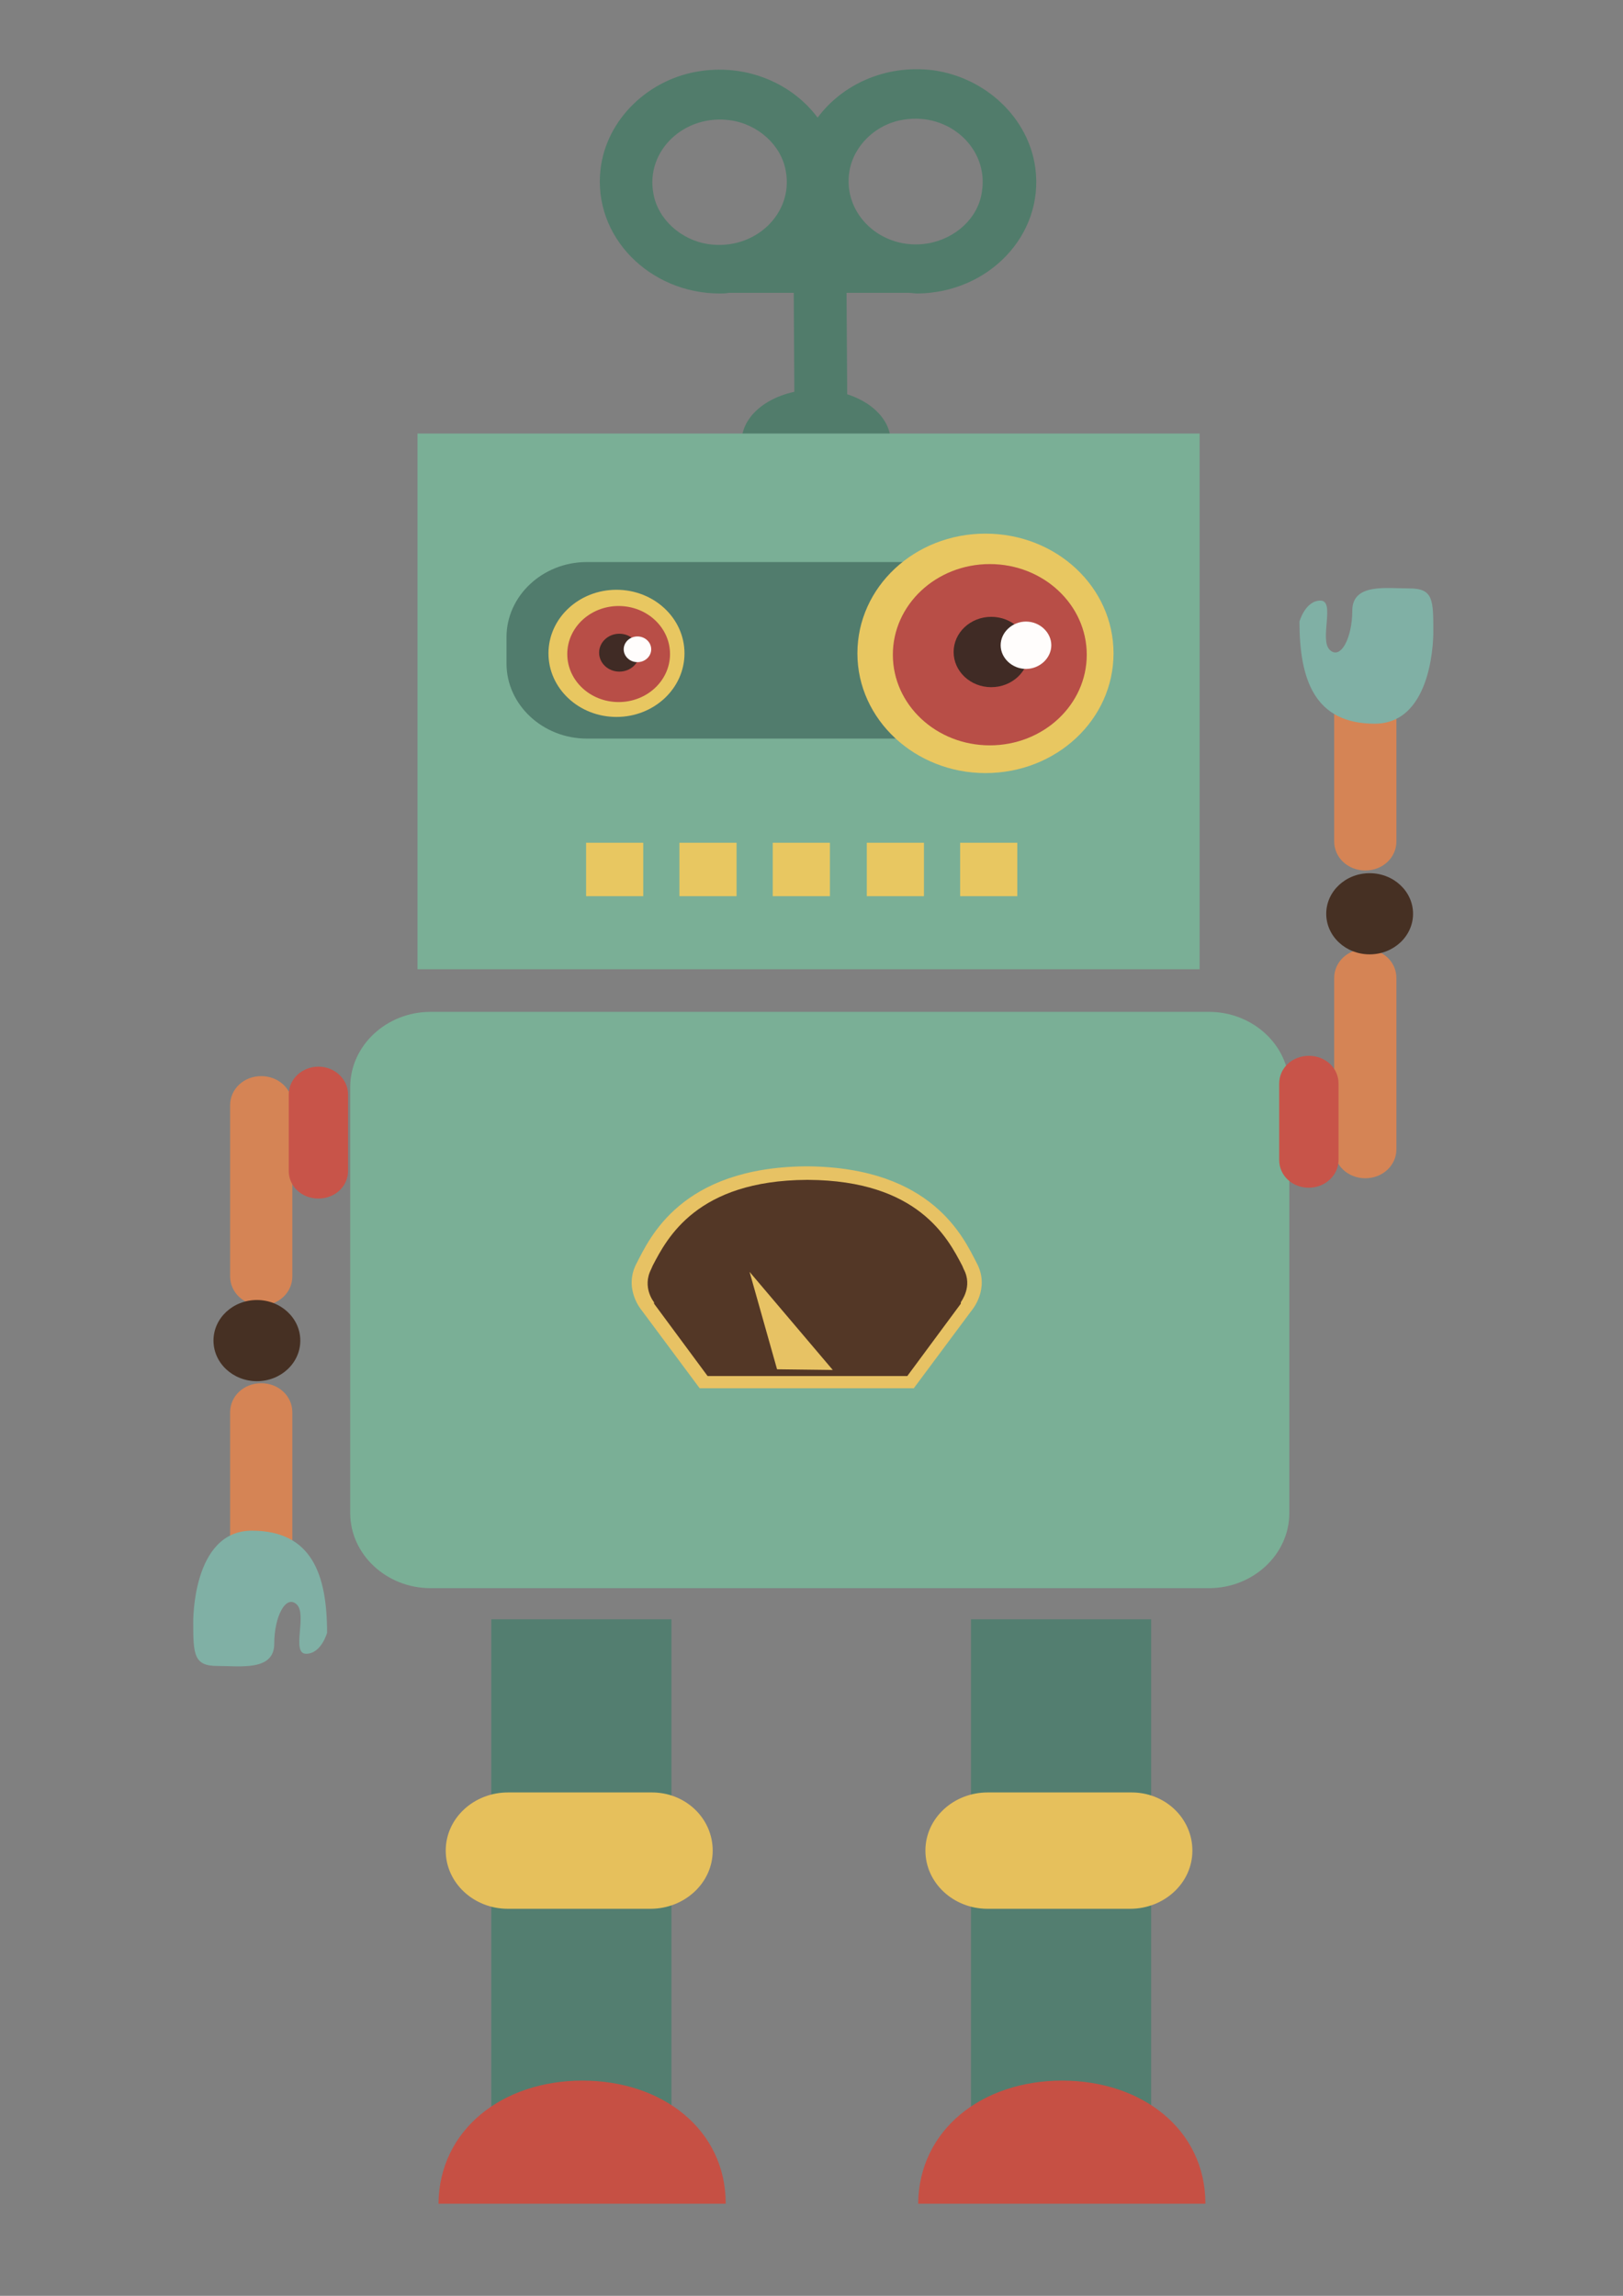 <?xml version="1.0" encoding="UTF-8" standalone="no"?>
<!-- Created with Inkscape (http://www.inkscape.org/) -->

<svg
   xmlns:dc="http://purl.org/dc/elements/1.1/"
   xmlns:cc="http://creativecommons.org/ns#"
   xmlns:rdf="http://www.w3.org/1999/02/22-rdf-syntax-ns#"
   xmlns:svg="http://www.w3.org/2000/svg"
   xmlns="http://www.w3.org/2000/svg"
   xmlns:sodipodi="http://sodipodi.sourceforge.net/DTD/sodipodi-0.dtd"
   xmlns:inkscape="http://www.inkscape.org/namespaces/inkscape"
   width="210mm"
   height="297mm"
   viewBox="0 0 744.094 1052.362"
   id="svg2"
   version="1.1"
   inkscape:version="0.91 r13725"
   sodipodi:docname="robot.svg">
  <rect x="0" y="0" width="744.094" height="1052.362" fill="#808080" stroke="none"/>
  <defs
     id="defs4">
		
		
	</defs>
  <sodipodi:namedview
     id="base"
     pagecolor="#ffffff"
     bordercolor="#666666"
     borderopacity="1.0"
     inkscape:pageopacity="0.0"
     inkscape:pageshadow="2"
     inkscape:zoom="0.35"
     inkscape:cx="45"
     inkscape:cy="631.42857"
     inkscape:document-units="px"
     inkscape:current-layer="layer1"
     showgrid="false"
     inkscape:window-width="1366"
     inkscape:window-height="715"
     inkscape:window-x="-8"
     inkscape:window-y="-8"
     inkscape:window-maximized="1" />
  <g
     inkscape:label="Layer 1"
     inkscape:groupmode="layer"
     id="layer1">
    <path
       d="m 427.92,32.219 c -21.892,-2.791 -41.795,6.511 -53.073,21.704 -11.278,-15.193 -31.512,-24.495 -53.404,-21.394 -24.214,3.411 -43.453,22.324 -46.107,44.958 -3.649,31.006 22.556,57.051 54.731,57.051 1.327,0 2.654,0 3.98,-0.31 l 29.853,0 0.332,53.02 24.214,0 -0.332,-53.02 28.527,0 c 1.327,0 2.654,0.31 3.98,0.31 32.507,-0.31 58.048,-26.665 54.068,-57.361 C 471.705,54.233 452.134,35.629 427.92,32.219 Z M 299.551,88.649 c -3.649,-19.534 14.263,-36.587 35.492,-33.486 12.605,1.86 23.219,11.472 25.21,23.254 3.649,19.534 -14.263,36.587 -35.492,33.486 C 312.155,110.043 301.541,100.431 299.551,88.649 Z M 425.266,111.593 c -20.897,3.411 -39.141,-13.333 -35.824,-33.176 1.99,-11.782 12.273,-21.704 24.878,-23.564 20.897,-3.411 39.141,13.332 35.824,33.176 -1.659,11.782 -11.941,21.394 -24.878,23.564 z"
       id="toptwo"
       inkscape:connector-curvature="0"
       style="fill:#517c6b" />
    <path
       d="m 591.118,693.572 c 0,18.914 -16.585,34.416 -36.819,34.416 l -356.914,0 c -20.234,0 -36.819,-15.503 -36.819,-34.416 l 0,-195.337 c 0,-18.914 16.585,-34.416 36.819,-34.416 l 356.914,0 c 20.234,0 36.819,15.503 36.819,34.416 l 0,195.337 z"
       id="body"
       inkscape:connector-curvature="0"
       style="fill:#7aaf96" />
    <ellipse
       ry="23.874"
       rx="34.166"
       cy="202.44"
       cx="374.184"
       id="topone"
       style="fill:#517c6b" />
    <path
       d="m 134.03,585.052 c 0,7.441 -6.302,13.332 -14.263,13.332 l 0,0 c -7.961,0 -14.263,-5.891 -14.263,-13.332 l 0,-78.445 c 0,-7.441 6.302,-13.332 14.263,-13.332 l 0,0 c 7.961,0 14.263,5.891 14.263,13.332 l 0,78.445 z"
       id="lhtwo"
       inkscape:connector-curvature="0"
       style="fill:#d58455" />
    <path
       d="m 134.03,725.818 c 0,7.441 -6.302,13.332 -14.263,13.332 l 0,0 c -7.961,0 -14.263,-5.891 -14.263,-13.332 l 0,-78.445 c 0,-7.441 6.302,-13.332 14.263,-13.332 l 0,0 c 7.961,0 14.263,5.891 14.263,13.332 l 0,78.445 z"
       id="lhfour"
       inkscape:connector-curvature="0"
       style="fill:#d58455" />
    <ellipse
       cy="614.508"
       cx="117.777"
       id="lhthree"
       style="fill:#463023"
       rx="19.902"
       ry="18.603" />
    <path
       d="m 88.587,743.802 c 0,0 -0.663,-42.168 26.868,-42.168 27.531,0 34.497,20.154 34.497,46.819 0,0 -2.654,9.612 -9.619,9.612 -6.966,0 0.663,-17.983 -4.312,-22.634 -4.976,-4.651 -10.283,5.581 -10.283,17.983 0,12.712 -15.59,10.232 -26.205,10.232 -10.615,0 -10.946,-5.271 -10.946,-19.844 z"
       id="lhfive"
       inkscape:connector-curvature="0"
       style="fill:#80b0a5" />
    <path
       d="m 159.571,536.683 c 0,7.131 -5.971,12.712 -13.6,12.712 l 0,0 c -7.629,0 -13.6,-5.581 -13.6,-12.712 l 0,-35.037 c 0,-7.131 6.302,-12.712 13.6,-12.712 l 0,0 c 7.629,0 13.6,5.891 13.6,12.712 l 0,35.037 z"
       id="lhone"
       inkscape:connector-curvature="0"
       style="fill:#c85449" />
    <rect
       height="245.566"
       width="358.572"
       y="198.72"
       x="191.415"
       id="head"
       style="fill:#7aaf96" />
    <g
       id="meter"
       transform="matrix(3.317,0,0,3.101,-922.779,-332.72)">
			<path
   id="path3351"
   d="m 367.7,300.5 c -0.1,-0.2 -2.2,-2.8 -0.6,-6 l 0.2,-0.5 c 1.9,-3.9 6.3,-13.1 22.2,-13.3 l 0.4,0 c 15.9,0.1 20.3,9.3 22.2,13.3 l 0.2,0.5 c 1.6,3.2 -0.5,5.8 -0.6,5.9 l -7.8,11.1 -14.3,0 -14.3,0 -7.6,-11 z"
   inkscape:connector-curvature="0"
   style="fill:#533726" />

			<path
   id="path3353"
   d="m 389.7,281.7 0.2,0 c 15.2,0.1 19.3,8.6 21.3,12.7 l 0.2,0.5 c 1.3,2.6 -0.4,4.8 -0.4,4.9 l 0,0.1 0,0.1 -7.4,10.7 -13.8,0 -13.8,0 -7.4,-10.7 0,-0.1 0,-0.1 c 0,0 -1.7,-2.2 -0.4,-4.9 l 0.2,-0.5 c 2,-4.1 6.1,-12.6 21.3,-12.7 l 0,0 m 0.2,-2 c -0.1,0 -0.1,0 -0.2,0 -0.1,0 -0.1,0 -0.2,0 l 0,0 c -17.2,0.2 -21.5,10.6 -23.3,14.3 -1.9,3.8 0.7,7 0.7,7 l 8,11.5 14.8,0 14.8,0 8,-11.5 c 0,0 2.6,-3.2 0.7,-7 -1.8,-3.7 -6.1,-14.1 -23.3,-14.3 l 0,0 0,0 z"
   inkscape:connector-curvature="0"
   style="fill:#e7c264" />

		</g>
    <polyline
       points="385.6,309.7 381.8,295.3 393.3,309.8   "
       id="needle"
       style="fill:#e7c264"
       transform="matrix(3.317,0,0,3.101,-922.779,-332.72)" />
    <rect
       height="238.435"
       width="82.594"
       y="742.252"
       x="225.249"
       id="llone"
       style="fill:#537e70" />
    <path
       d="m 507.197,304.139 c 0,18.914 -16.585,34.416 -36.819,34.416 l -201.344,0 c -20.234,0 -36.819,-15.503 -36.819,-34.416 l 0,-12.092 c 0,-18.914 16.585,-34.416 36.819,-34.416 l 201.344,0 c 20.234,0 36.819,15.503 36.819,34.416 l 0,12.092 z"
       id="middleye"
       inkscape:connector-curvature="0"
       style="fill:#517c6d" />
    <path
       d="m 326.75,848.291 c 0,14.883 -12.936,26.665 -28.527,26.665 l -65.346,0 c -15.922,0 -28.527,-12.092 -28.527,-26.665 l 0,0 c 0,-14.883 12.936,-26.665 28.527,-26.665 l 65.346,0 c 15.922,-0.31 28.527,11.782 28.527,26.665 l 0,0 z"
       id="lltwo"
       inkscape:connector-curvature="0"
       style="fill:#e6c05c" />
    <path
       d="m 267.044,953.711 c 36.487,0 65.677,22.324 65.677,56.431 l -131.687,0 c 0.332,-34.106 29.522,-56.431 66.009,-56.431 z"
       id="llthree"
       inkscape:connector-curvature="0"
       style="fill:#c65044" />
    <rect
       height="238.435"
       width="82.594"
       y="742.252"
       x="445.169"
       id="rlone"
       style="fill:#537e70" />
    <path
       d="m 546.67,848.291 c 0,14.883 -12.936,26.665 -28.527,26.665 l -65.346,0 c -15.922,0 -28.527,-12.092 -28.527,-26.665 l 0,0 c 0,-14.883 12.936,-26.665 28.527,-26.665 l 65.346,0 c 15.922,-0.31 28.527,11.782 28.527,26.665 l 0,0 z"
       id="rltwo"
       inkscape:connector-curvature="0"
       style="fill:#e6c05c" />
    <path
       d="m 486.963,953.711 c 36.487,0 65.677,22.324 65.677,56.431 l -131.687,0 c 0.332,-34.106 29.522,-56.431 66.009,-56.431 z"
       id="rlthree"
       inkscape:connector-curvature="0"
       style="fill:#c65044" />
    <ellipse
       cy="299.489"
       cx="282.634"
       id="leone"
       style="fill:#e8c761"
       rx="31.18"
       ry="29.145" />
    <ellipse
       cy="299.799"
       cx="283.629"
       id="letwo"
       style="fill:#b84e47"
       rx="23.551"
       ry="22.014" />
    <ellipse
       cy="299.179"
       cx="283.96"
       id="lethree"
       style="fill:#402b25"
       rx="9.288"
       ry="8.682" />
    <ellipse
       cy="297.628"
       cx="292.253"
       id="lefour"
       style="fill:#fffdfc"
       rx="6.302"
       ry="5.891" />
    <path
       d="m 393.091,299.489 c 0,-30.386 26.205,-54.88 58.712,-54.88 32.507,0 58.712,24.495 58.712,54.88 0,30.386 -26.205,54.88 -58.712,54.88 -32.175,0 -58.712,-24.495 -58.712,-54.88 z"
       id="reone"
       inkscape:connector-curvature="0"
       style="fill:#e8c761" />
    <path
       d="m 409.345,300.109 c 0,-22.944 19.902,-41.548 44.448,-41.548 24.546,0 44.448,18.603 44.448,41.548 0,22.944 -19.902,41.548 -44.448,41.548 -24.546,0 -44.448,-18.603 -44.448,-41.548 z"
       id="retwo"
       inkscape:connector-curvature="0"
       style="fill:#b84e47" />
    <ellipse
       cy="298.868"
       cx="454.456"
       id="rethree"
       style="fill:#402b25"
       rx="17.249"
       ry="16.123" />
    <path
       d="m 458.769,295.768 c 0,-5.891 5.307,-10.852 11.61,-10.852 6.302,0 11.61,4.961 11.61,10.852 0,5.891 -5.307,10.852 -11.61,10.852 -6.302,0 -11.61,-4.961 -11.61,-10.852 z"
       id="refour"
       inkscape:connector-curvature="0"
       style="fill:#fffdfc" />
    <rect
       height="24.495"
       width="26.205"
       y="386.305"
       x="268.702"
       id="mone"
       style="fill:#e8c761" />
    <rect
       height="24.495"
       width="26.205"
       y="386.305"
       x="311.492"
       id="mtwo"
       style="fill:#e8c761" />
    <rect
       height="24.495"
       width="26.205"
       y="386.305"
       x="354.282"
       id="mthree"
       style="fill:#e8c761" />
    <rect
       height="24.495"
       width="26.205"
       y="386.305"
       x="397.403"
       id="mfour"
       style="fill:#e8c761" />
    <rect
       height="24.495"
       width="26.205"
       y="386.305"
       x="440.193"
       id="mfive"
       style="fill:#e8c761" />
    <path
       d="m 611.684,448.316 c 0,-7.441 6.302,-13.332 14.263,-13.332 l 0,0 c 7.961,0 14.263,5.891 14.263,13.332 l 0,78.445 c 0,7.441 -6.302,13.332 -14.263,13.332 l 0,0 c -7.961,0 -14.263,-5.891 -14.263,-13.332 l 0,-78.445 z"
       id="rtwo"
       inkscape:connector-curvature="0"
       style="fill:#d58455" />
    <path
       d="m 611.684,307.24 c 0,-7.441 6.302,-13.332 14.263,-13.332 l 0,0 c 7.961,0 14.263,5.891 14.263,13.332 l 0,78.445 c 0,7.441 -6.302,13.332 -14.263,13.332 l 0,0 c -7.961,0 -14.263,-5.891 -14.263,-13.332 l 0,-78.445 z"
       id="rfour"
       inkscape:connector-curvature="0"
       style="fill:#d58455" />
    <ellipse
       cy="418.861"
       cx="627.938"
       id="rthree"
       style="fill:#463023"
       rx="19.902"
       ry="18.603" />
    <path
       d="m 657.128,289.567 c 0,0 0.663,42.168 -26.868,42.168 -27.531,0 -34.497,-20.154 -34.497,-46.819 0,0 2.654,-9.612 9.619,-9.612 6.966,0 -0.663,17.983 4.312,22.634 4.976,4.651 10.283,-5.581 10.283,-17.983 0,-12.712 15.59,-10.232 26.205,-10.232 10.946,0 10.946,5.271 10.946,19.844 z"
       id="rfive"
       inkscape:connector-curvature="0"
       style="fill:#80b0a5" />
    <path
       d="m 586.475,496.686 c 0,-7.131 5.971,-12.712 13.6,-12.712 l 0,0 c 7.629,0 13.6,5.581 13.6,12.712 l 0,35.037 c 0,7.131 -6.302,12.712 -13.6,12.712 l 0,0 c -7.629,0 -13.6,-5.581 -13.6,-12.712 l 0,-35.037 z"
       id="rone"
       inkscape:connector-curvature="0"
       style="fill:#c85449" />
  </g>
</svg>

